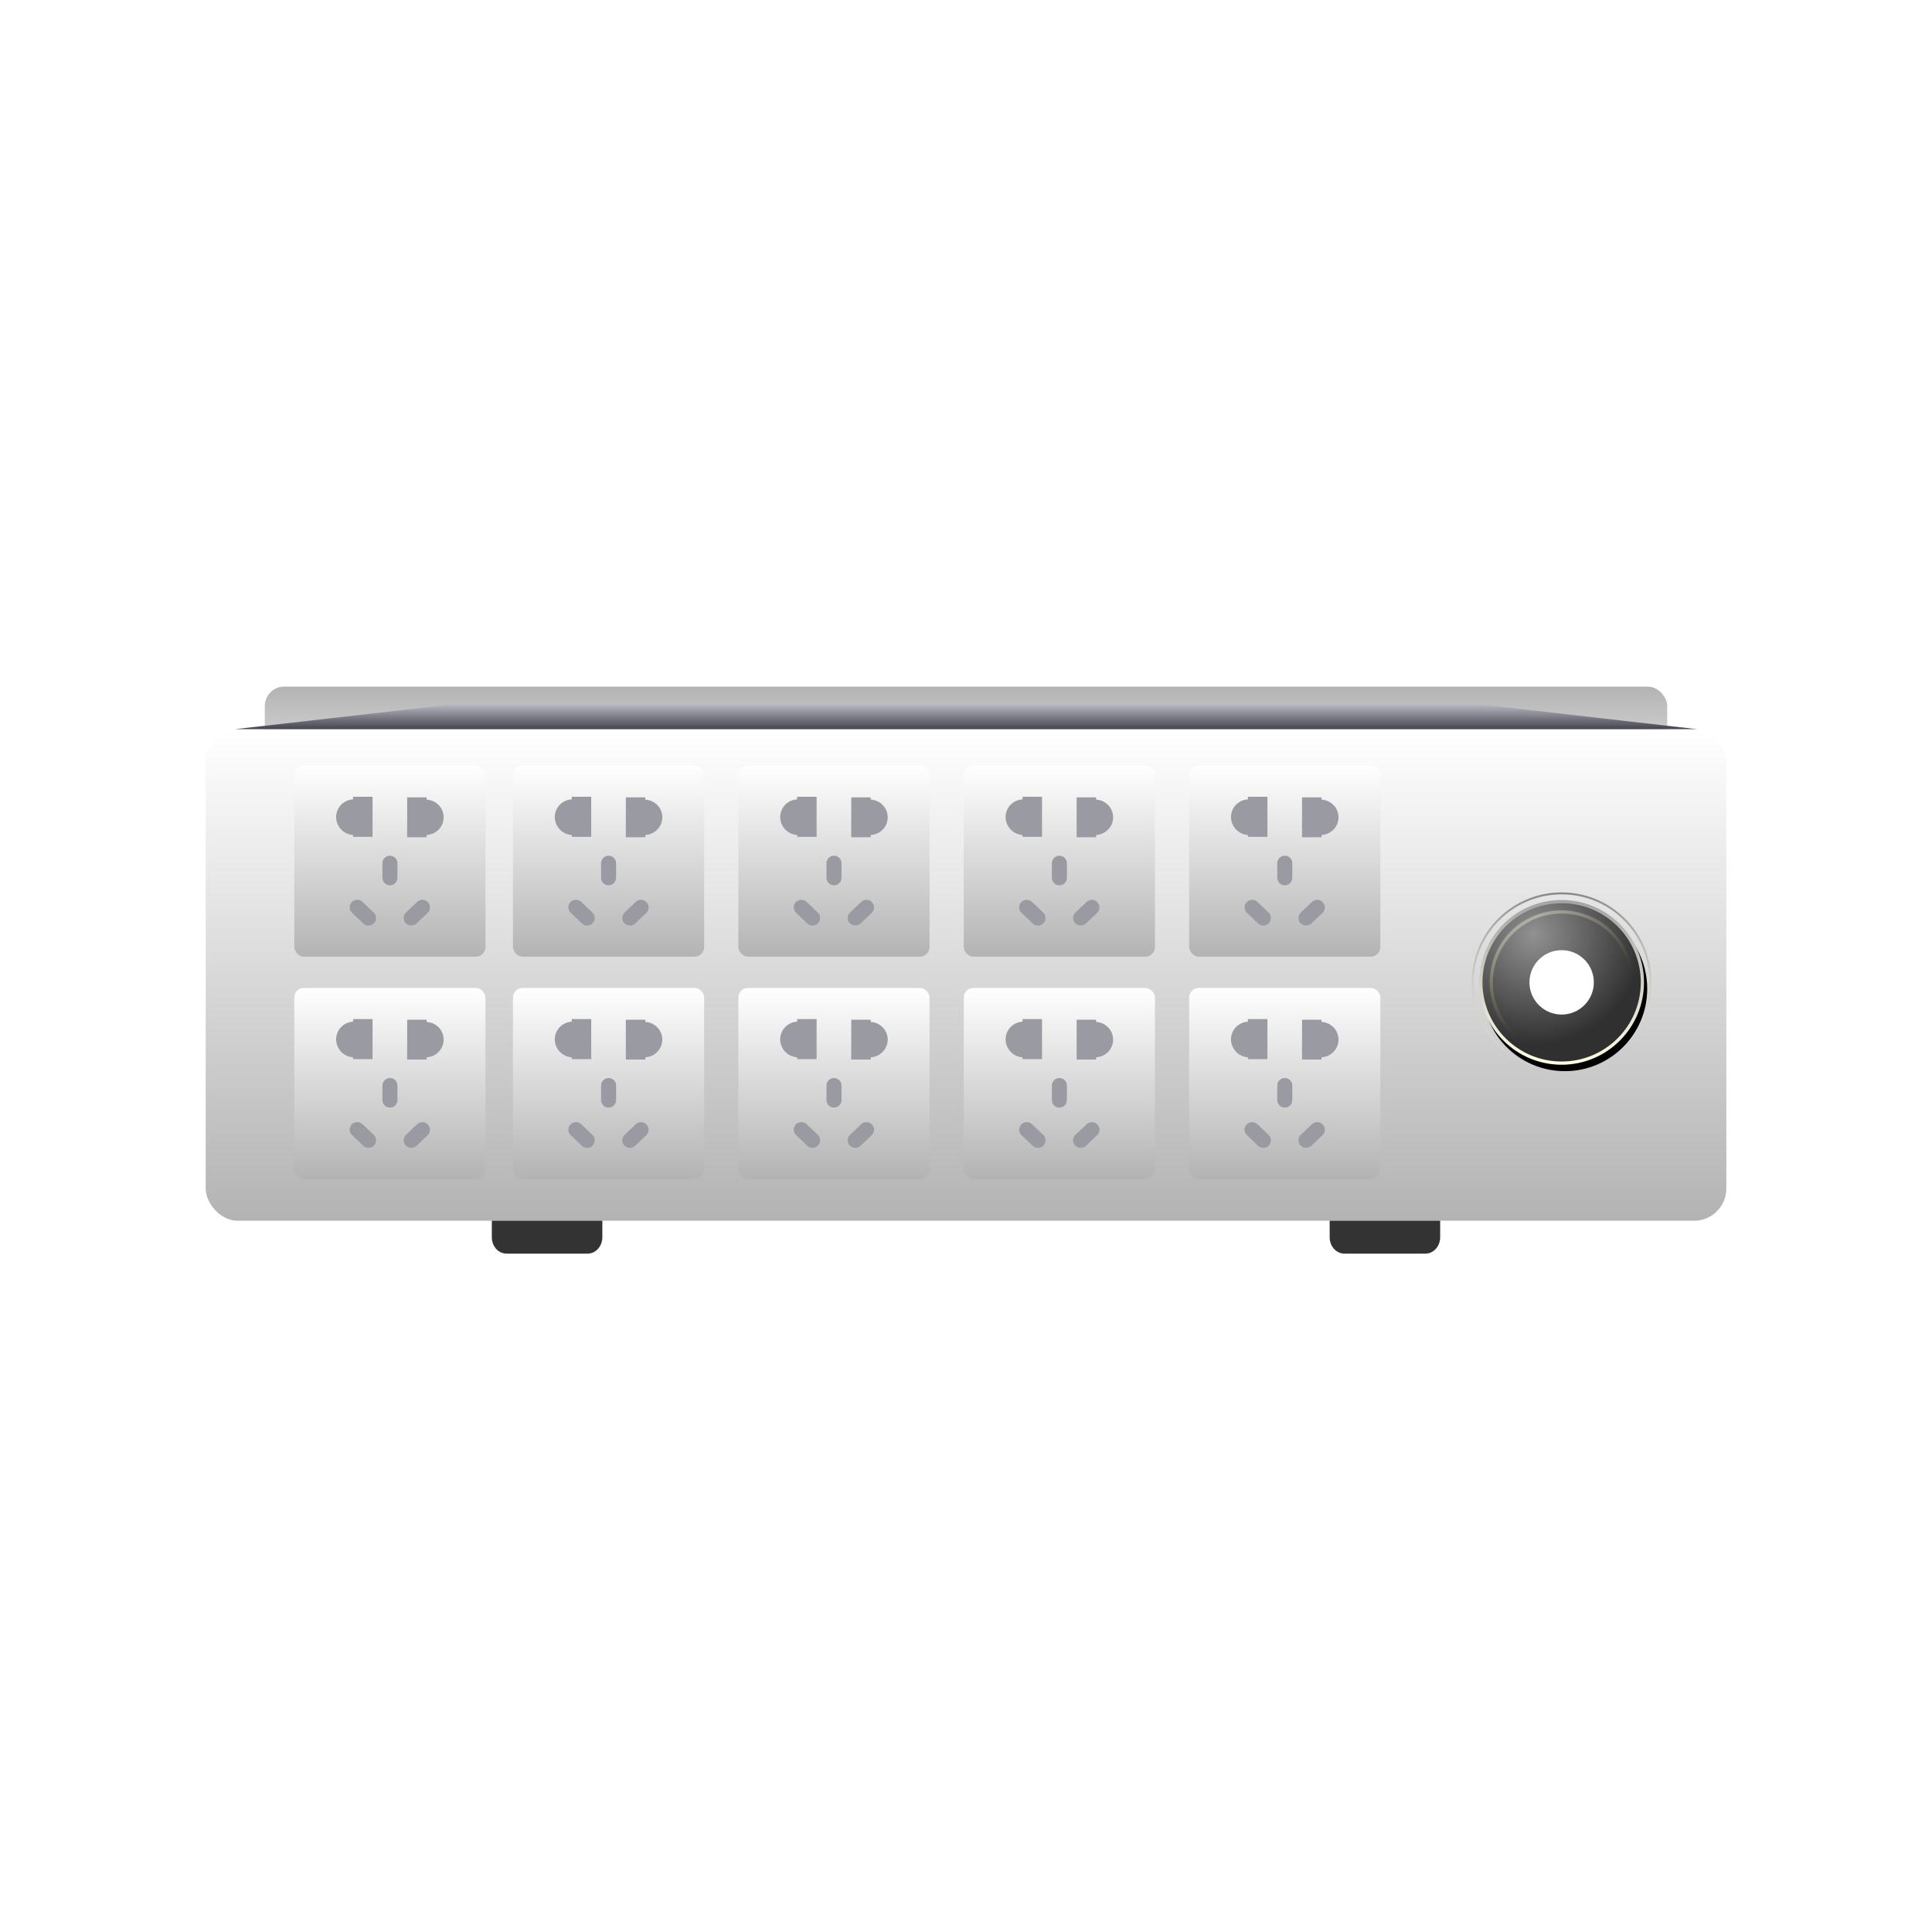 <?xml version="1.0" encoding="UTF-8"?>
<svg width="60px" height="60px" viewBox="0 0 60 60" version="1.1" xmlns="http://www.w3.org/2000/svg" xmlns:xlink="http://www.w3.org/1999/xlink">
    <title>icon/设备图/时序电源/off</title>
    <defs>
        <circle id="path-1" cx="30" cy="30" r="30"></circle>
        <mask id="mask-2" maskContentUnits="userSpaceOnUse" maskUnits="objectBoundingBox" x="0" y="0" width="60" height="60" fill="white">
            <use xlink:href="#path-1"></use>
        </mask>
        <linearGradient x1="50%" y1="0%" x2="50%" y2="100%" id="linearGradient-3">
            <stop stop-color="#B3B3B3" offset="0%"></stop>
            <stop stop-color="#FFFFFF" offset="100%"></stop>
        </linearGradient>
        <linearGradient x1="50%" y1="0%" x2="50%" y2="100%" id="linearGradient-4">
            <stop stop-color="#FFFFFF" offset="0%"></stop>
            <stop stop-color="#B3B3B3" offset="100%"></stop>
        </linearGradient>
        <linearGradient x1="50%" y1="0%" x2="50%" y2="100%" id="linearGradient-5">
            <stop stop-color="#FFFFFF" offset="0%"></stop>
            <stop stop-color="#B3B3B3" offset="100%"></stop>
        </linearGradient>
        <linearGradient x1="50%" y1="0%" x2="50%" y2="100%" id="linearGradient-6">
            <stop stop-color="#BABAC5" offset="0%"></stop>
            <stop stop-color="#454550" offset="100%"></stop>
        </linearGradient>
        <linearGradient x1="50%" y1="0%" x2="50%" y2="98.899%" id="linearGradient-7">
            <stop stop-color="#888888" offset="0%"></stop>
            <stop stop-color="#FFFCE3" stop-opacity="0" offset="100%"></stop>
        </linearGradient>
        <radialGradient cx="32.667%" cy="20.293%" fx="32.667%" fy="20.293%" r="68.748%" id="radialGradient-8">
            <stop stop-color="#919191" offset="0%"></stop>
            <stop stop-color="#303030" offset="100%"></stop>
        </radialGradient>
        <linearGradient x1="50%" y1="0%" x2="50%" y2="98.899%" id="linearGradient-9">
            <stop stop-color="#A5A5A5" offset="0%"></stop>
            <stop stop-color="#FFFCE3" offset="100%"></stop>
        </linearGradient>
        <circle id="path-10" cx="3.558" cy="3.558" r="2.558"></circle>
        <filter x="-2.0%" y="-2.0%" width="105.9%" height="107.8%" filterUnits="objectBoundingBox" id="filter-11">
            <feOffset dx="0.1" dy="0.2" in="SourceAlpha" result="shadowOffsetOuter1"></feOffset>
            <feComposite in="shadowOffsetOuter1" in2="SourceAlpha" operator="out" result="shadowOffsetOuter1"></feComposite>
            <feColorMatrix values="0 0 0 0 0   0 0 0 0 0   0 0 0 0 0  0 0 0 0.3 0" type="matrix" in="shadowOffsetOuter1"></feColorMatrix>
        </filter>
        <linearGradient x1="50%" y1="0%" x2="50%" y2="98.899%" id="linearGradient-12">
            <stop stop-color="#FFFCE3" stop-opacity="0.7" offset="0%"></stop>
            <stop stop-color="#EDDD6D" stop-opacity="0" offset="65.57%"></stop>
        </linearGradient>
    </defs>
    <g id="icon/设备图/时序电源/off" stroke="none" stroke-width="1" fill="none" fill-rule="evenodd">
        <g id="编组-2">
            <use id="椭圆形" stroke="" mask="url(#mask-2)" stroke-width="6" opacity="0" stroke-dasharray="2,2" xlink:href="#path-1"></use>
            <g id="编组" transform="translate(6, 20.5)">
                <rect id="矩形" fill="url(#linearGradient-3)" fill-rule="nonzero" x="2.224" y="0.824" width="43.552" height="4.38" rx="0.6"></rect>
                <rect id="矩形" fill="url(#linearGradient-4)" fill-rule="nonzero" x="0.388" y="2.144" width="47.225" height="15.267" rx="1"></rect>
                <path d="M12.706,17.411 L12.706,17.921 C12.706,18.203 12.502,18.432 12.251,18.432 L9.729,18.432 C9.608,18.432 9.492,18.378 9.406,18.282 C9.321,18.186 9.273,18.057 9.274,17.921 L9.274,17.411 L12.706,17.411 Z M38.726,17.411 L38.726,17.921 C38.726,18.203 38.522,18.432 38.271,18.432 L35.749,18.432 C35.628,18.432 35.512,18.378 35.426,18.282 C35.341,18.186 35.293,18.057 35.294,17.921 L35.294,17.411 L38.726,17.411 Z" id="形状结合" fill="#333333" fill-rule="nonzero"></path>
                <g id="编组-6" transform="translate(3.139, 3.277)" fill-rule="nonzero">
                    <g id="编组-4">
                        <rect id="矩形" fill="url(#linearGradient-5)" x="0" y="0" width="5.938" height="5.934" rx="0.3"></rect>
                        <path d="M4.111,2.154 C4.294,2.145 4.461,2.047 4.558,1.891 C4.666,1.716 4.666,1.495 4.558,1.319 C4.461,1.164 4.294,1.065 4.111,1.056 L4.111,0.987 L3.506,0.987 L3.506,2.224 L4.111,2.224 L4.111,2.154 Z M1.826,2.154 L1.826,2.212 L2.431,2.212 L2.431,0.967 L1.826,0.967 L1.826,1.048 C1.643,1.057 1.476,1.155 1.38,1.311 C1.272,1.487 1.272,1.708 1.38,1.883 C1.474,2.042 1.642,2.144 1.826,2.154 Z M2.971,3.717 C3.033,3.717 3.094,3.692 3.138,3.646 C3.182,3.601 3.205,3.54 3.204,3.477 L3.204,3.031 C3.204,2.902 3.099,2.798 2.971,2.798 C2.842,2.798 2.737,2.902 2.737,3.031 L2.737,3.477 C2.736,3.54 2.759,3.601 2.803,3.646 C2.847,3.692 2.908,3.717 2.971,3.717 L2.971,3.717 Z M1.949,4.168 C1.854,4.171 1.771,4.229 1.737,4.317 C1.703,4.405 1.725,4.505 1.793,4.57 L2.14,4.901 C2.184,4.945 2.244,4.969 2.306,4.967 C2.368,4.967 2.428,4.941 2.472,4.897 C2.516,4.852 2.54,4.792 2.539,4.729 C2.539,4.666 2.513,4.607 2.468,4.564 L2.121,4.233 C2.074,4.189 2.012,4.166 1.949,4.168 L1.949,4.168 Z M3.634,4.965 C3.695,4.966 3.754,4.943 3.799,4.901 L4.146,4.57 C4.237,4.479 4.237,4.331 4.146,4.24 C4.103,4.194 4.043,4.168 3.981,4.168 C3.919,4.167 3.86,4.19 3.815,4.233 L3.468,4.564 C3.423,4.606 3.397,4.665 3.395,4.727 C3.394,4.789 3.417,4.849 3.46,4.894 C3.506,4.94 3.568,4.966 3.634,4.965 L3.634,4.965 Z" id="形状" fill="#9A9BA2"></path>
                    </g>
                    <g id="编组-4" transform="translate(0, 6.904)">
                        <rect id="矩形" fill="url(#linearGradient-5)" x="0" y="0" width="5.938" height="5.934" rx="0.3"></rect>
                        <path d="M4.111,2.154 C4.294,2.145 4.461,2.047 4.558,1.891 C4.666,1.716 4.666,1.495 4.558,1.319 C4.461,1.164 4.294,1.065 4.111,1.056 L4.111,0.987 L3.506,0.987 L3.506,2.224 L4.111,2.224 L4.111,2.154 Z M1.826,2.154 L1.826,2.212 L2.431,2.212 L2.431,0.967 L1.826,0.967 L1.826,1.048 C1.643,1.057 1.476,1.155 1.38,1.311 C1.272,1.487 1.272,1.708 1.38,1.883 C1.474,2.042 1.642,2.144 1.826,2.154 Z M2.971,3.717 C3.033,3.717 3.094,3.692 3.138,3.646 C3.182,3.601 3.205,3.54 3.204,3.477 L3.204,3.031 C3.204,2.902 3.099,2.798 2.971,2.798 C2.842,2.798 2.737,2.902 2.737,3.031 L2.737,3.477 C2.736,3.54 2.759,3.601 2.803,3.646 C2.847,3.692 2.908,3.717 2.971,3.717 L2.971,3.717 Z M1.949,4.168 C1.854,4.171 1.771,4.229 1.737,4.317 C1.703,4.405 1.725,4.505 1.793,4.57 L2.14,4.901 C2.184,4.945 2.244,4.969 2.306,4.967 C2.368,4.967 2.428,4.941 2.472,4.897 C2.516,4.852 2.54,4.792 2.539,4.729 C2.539,4.666 2.513,4.607 2.468,4.564 L2.121,4.233 C2.074,4.189 2.012,4.166 1.949,4.168 L1.949,4.168 Z M3.634,4.965 C3.695,4.966 3.754,4.943 3.799,4.901 L4.146,4.57 C4.237,4.479 4.237,4.331 4.146,4.24 C4.103,4.194 4.043,4.168 3.981,4.168 C3.919,4.167 3.86,4.19 3.815,4.233 L3.468,4.564 C3.423,4.606 3.397,4.665 3.395,4.727 C3.394,4.789 3.417,4.849 3.46,4.894 C3.506,4.94 3.568,4.966 3.634,4.965 L3.634,4.965 Z" id="形状" fill="#9A9BA2"></path>
                    </g>
                    <g id="编组-4" transform="translate(6.791, 0)">
                        <rect id="矩形" fill="url(#linearGradient-5)" x="0" y="0" width="5.938" height="5.934" rx="0.3"></rect>
                        <path d="M4.111,2.154 C4.294,2.145 4.461,2.047 4.558,1.891 C4.666,1.716 4.666,1.495 4.558,1.319 C4.461,1.164 4.294,1.065 4.111,1.056 L4.111,0.987 L3.506,0.987 L3.506,2.224 L4.111,2.224 L4.111,2.154 Z M1.826,2.154 L1.826,2.212 L2.431,2.212 L2.431,0.967 L1.826,0.967 L1.826,1.048 C1.643,1.057 1.476,1.155 1.38,1.311 C1.272,1.487 1.272,1.708 1.38,1.883 C1.474,2.042 1.642,2.144 1.826,2.154 Z M2.971,3.717 C3.033,3.717 3.094,3.692 3.138,3.646 C3.182,3.601 3.205,3.54 3.204,3.477 L3.204,3.031 C3.204,2.902 3.099,2.798 2.971,2.798 C2.842,2.798 2.737,2.902 2.737,3.031 L2.737,3.477 C2.736,3.54 2.759,3.601 2.803,3.646 C2.847,3.692 2.908,3.717 2.971,3.717 L2.971,3.717 Z M1.949,4.168 C1.854,4.171 1.771,4.229 1.737,4.317 C1.703,4.405 1.725,4.505 1.793,4.57 L2.14,4.901 C2.184,4.945 2.244,4.969 2.306,4.967 C2.368,4.967 2.428,4.941 2.472,4.897 C2.516,4.852 2.54,4.792 2.539,4.729 C2.539,4.666 2.513,4.607 2.468,4.564 L2.121,4.233 C2.074,4.189 2.012,4.166 1.949,4.168 L1.949,4.168 Z M3.634,4.965 C3.695,4.966 3.754,4.943 3.799,4.901 L4.146,4.57 C4.237,4.479 4.237,4.331 4.146,4.24 C4.103,4.194 4.043,4.168 3.981,4.168 C3.919,4.167 3.86,4.19 3.815,4.233 L3.468,4.564 C3.423,4.606 3.397,4.665 3.395,4.727 C3.394,4.789 3.417,4.849 3.46,4.894 C3.506,4.94 3.568,4.966 3.634,4.965 L3.634,4.965 Z" id="形状" fill="#9A9BA2"></path>
                    </g>
                    <g id="编组-4" transform="translate(6.791, 6.904)">
                        <rect id="矩形" fill="url(#linearGradient-5)" x="0" y="0" width="5.938" height="5.934" rx="0.3"></rect>
                        <path d="M4.111,2.154 C4.294,2.145 4.461,2.047 4.558,1.891 C4.666,1.716 4.666,1.495 4.558,1.319 C4.461,1.164 4.294,1.065 4.111,1.056 L4.111,0.987 L3.506,0.987 L3.506,2.224 L4.111,2.224 L4.111,2.154 Z M1.826,2.154 L1.826,2.212 L2.431,2.212 L2.431,0.967 L1.826,0.967 L1.826,1.048 C1.643,1.057 1.476,1.155 1.38,1.311 C1.272,1.487 1.272,1.708 1.38,1.883 C1.474,2.042 1.642,2.144 1.826,2.154 Z M2.971,3.717 C3.033,3.717 3.094,3.692 3.138,3.646 C3.182,3.601 3.205,3.54 3.204,3.477 L3.204,3.031 C3.204,2.902 3.099,2.798 2.971,2.798 C2.842,2.798 2.737,2.902 2.737,3.031 L2.737,3.477 C2.736,3.54 2.759,3.601 2.803,3.646 C2.847,3.692 2.908,3.717 2.971,3.717 L2.971,3.717 Z M1.949,4.168 C1.854,4.171 1.771,4.229 1.737,4.317 C1.703,4.405 1.725,4.505 1.793,4.57 L2.14,4.901 C2.184,4.945 2.244,4.969 2.306,4.967 C2.368,4.967 2.428,4.941 2.472,4.897 C2.516,4.852 2.54,4.792 2.539,4.729 C2.539,4.666 2.513,4.607 2.468,4.564 L2.121,4.233 C2.074,4.189 2.012,4.166 1.949,4.168 L1.949,4.168 Z M3.634,4.965 C3.695,4.966 3.754,4.943 3.799,4.901 L4.146,4.57 C4.237,4.479 4.237,4.331 4.146,4.24 C4.103,4.194 4.043,4.168 3.981,4.168 C3.919,4.167 3.86,4.19 3.815,4.233 L3.468,4.564 C3.423,4.606 3.397,4.665 3.395,4.727 C3.394,4.789 3.417,4.849 3.46,4.894 C3.506,4.94 3.568,4.966 3.634,4.965 L3.634,4.965 Z" id="形状" fill="#9A9BA2"></path>
                    </g>
                    <g id="编组-4" transform="translate(13.791, 0)">
                        <rect id="矩形" fill="url(#linearGradient-5)" x="0" y="0" width="5.938" height="5.934" rx="0.3"></rect>
                        <path d="M4.111,2.154 C4.294,2.145 4.461,2.047 4.558,1.891 C4.666,1.716 4.666,1.495 4.558,1.319 C4.461,1.164 4.294,1.065 4.111,1.056 L4.111,0.987 L3.506,0.987 L3.506,2.224 L4.111,2.224 L4.111,2.154 Z M1.826,2.154 L1.826,2.212 L2.431,2.212 L2.431,0.967 L1.826,0.967 L1.826,1.048 C1.643,1.057 1.476,1.155 1.38,1.311 C1.272,1.487 1.272,1.708 1.38,1.883 C1.474,2.042 1.642,2.144 1.826,2.154 Z M2.971,3.717 C3.033,3.717 3.094,3.692 3.138,3.646 C3.182,3.601 3.205,3.54 3.204,3.477 L3.204,3.031 C3.204,2.902 3.099,2.798 2.971,2.798 C2.842,2.798 2.737,2.902 2.737,3.031 L2.737,3.477 C2.736,3.54 2.759,3.601 2.803,3.646 C2.847,3.692 2.908,3.717 2.971,3.717 L2.971,3.717 Z M1.949,4.168 C1.854,4.171 1.771,4.229 1.737,4.317 C1.703,4.405 1.725,4.505 1.793,4.57 L2.14,4.901 C2.184,4.945 2.244,4.969 2.306,4.967 C2.368,4.967 2.428,4.941 2.472,4.897 C2.516,4.852 2.54,4.792 2.539,4.729 C2.539,4.666 2.513,4.607 2.468,4.564 L2.121,4.233 C2.074,4.189 2.012,4.166 1.949,4.168 L1.949,4.168 Z M3.634,4.965 C3.695,4.966 3.754,4.943 3.799,4.901 L4.146,4.57 C4.237,4.479 4.237,4.331 4.146,4.24 C4.103,4.194 4.043,4.168 3.981,4.168 C3.919,4.167 3.86,4.19 3.815,4.233 L3.468,4.564 C3.423,4.606 3.397,4.665 3.395,4.727 C3.394,4.789 3.417,4.849 3.46,4.894 C3.506,4.94 3.568,4.966 3.634,4.965 L3.634,4.965 Z" id="形状" fill="#9A9BA2"></path>
                    </g>
                    <g id="编组-4" transform="translate(13.791, 6.904)">
                        <rect id="矩形" fill="url(#linearGradient-5)" x="0" y="0" width="5.938" height="5.934" rx="0.3"></rect>
                        <path d="M4.111,2.154 C4.294,2.145 4.461,2.047 4.558,1.891 C4.666,1.716 4.666,1.495 4.558,1.319 C4.461,1.164 4.294,1.065 4.111,1.056 L4.111,0.987 L3.506,0.987 L3.506,2.224 L4.111,2.224 L4.111,2.154 Z M1.826,2.154 L1.826,2.212 L2.431,2.212 L2.431,0.967 L1.826,0.967 L1.826,1.048 C1.643,1.057 1.476,1.155 1.38,1.311 C1.272,1.487 1.272,1.708 1.38,1.883 C1.474,2.042 1.642,2.144 1.826,2.154 Z M2.971,3.717 C3.033,3.717 3.094,3.692 3.138,3.646 C3.182,3.601 3.205,3.54 3.204,3.477 L3.204,3.031 C3.204,2.902 3.099,2.798 2.971,2.798 C2.842,2.798 2.737,2.902 2.737,3.031 L2.737,3.477 C2.736,3.54 2.759,3.601 2.803,3.646 C2.847,3.692 2.908,3.717 2.971,3.717 L2.971,3.717 Z M1.949,4.168 C1.854,4.171 1.771,4.229 1.737,4.317 C1.703,4.405 1.725,4.505 1.793,4.57 L2.14,4.901 C2.184,4.945 2.244,4.969 2.306,4.967 C2.368,4.967 2.428,4.941 2.472,4.897 C2.516,4.852 2.54,4.792 2.539,4.729 C2.539,4.666 2.513,4.607 2.468,4.564 L2.121,4.233 C2.074,4.189 2.012,4.166 1.949,4.168 L1.949,4.168 Z M3.634,4.965 C3.695,4.966 3.754,4.943 3.799,4.901 L4.146,4.57 C4.237,4.479 4.237,4.331 4.146,4.24 C4.103,4.194 4.043,4.168 3.981,4.168 C3.919,4.167 3.86,4.19 3.815,4.233 L3.468,4.564 C3.423,4.606 3.397,4.665 3.395,4.727 C3.394,4.789 3.417,4.849 3.46,4.894 C3.506,4.94 3.568,4.966 3.634,4.965 L3.634,4.965 Z" id="形状" fill="#9A9BA2"></path>
                    </g>
                    <g id="编组-4" transform="translate(20.791, 0)">
                        <rect id="矩形" fill="url(#linearGradient-5)" x="0" y="0" width="5.938" height="5.934" rx="0.3"></rect>
                        <path d="M4.111,2.154 C4.294,2.145 4.461,2.047 4.558,1.891 C4.666,1.716 4.666,1.495 4.558,1.319 C4.461,1.164 4.294,1.065 4.111,1.056 L4.111,0.987 L3.506,0.987 L3.506,2.224 L4.111,2.224 L4.111,2.154 Z M1.826,2.154 L1.826,2.212 L2.431,2.212 L2.431,0.967 L1.826,0.967 L1.826,1.048 C1.643,1.057 1.476,1.155 1.38,1.311 C1.272,1.487 1.272,1.708 1.38,1.883 C1.474,2.042 1.642,2.144 1.826,2.154 Z M2.971,3.717 C3.033,3.717 3.094,3.692 3.138,3.646 C3.182,3.601 3.205,3.54 3.204,3.477 L3.204,3.031 C3.204,2.902 3.099,2.798 2.971,2.798 C2.842,2.798 2.737,2.902 2.737,3.031 L2.737,3.477 C2.736,3.54 2.759,3.601 2.803,3.646 C2.847,3.692 2.908,3.717 2.971,3.717 L2.971,3.717 Z M1.949,4.168 C1.854,4.171 1.771,4.229 1.737,4.317 C1.703,4.405 1.725,4.505 1.793,4.57 L2.14,4.901 C2.184,4.945 2.244,4.969 2.306,4.967 C2.368,4.967 2.428,4.941 2.472,4.897 C2.516,4.852 2.54,4.792 2.539,4.729 C2.539,4.666 2.513,4.607 2.468,4.564 L2.121,4.233 C2.074,4.189 2.012,4.166 1.949,4.168 L1.949,4.168 Z M3.634,4.965 C3.695,4.966 3.754,4.943 3.799,4.901 L4.146,4.57 C4.237,4.479 4.237,4.331 4.146,4.24 C4.103,4.194 4.043,4.168 3.981,4.168 C3.919,4.167 3.86,4.19 3.815,4.233 L3.468,4.564 C3.423,4.606 3.397,4.665 3.395,4.727 C3.394,4.789 3.417,4.849 3.46,4.894 C3.506,4.94 3.568,4.966 3.634,4.965 L3.634,4.965 Z" id="形状" fill="#9A9BA2"></path>
                    </g>
                    <g id="编组-4" transform="translate(20.791, 6.904)">
                        <rect id="矩形" fill="url(#linearGradient-5)" x="0" y="0" width="5.938" height="5.934" rx="0.3"></rect>
                        <path d="M4.111,2.154 C4.294,2.145 4.461,2.047 4.558,1.891 C4.666,1.716 4.666,1.495 4.558,1.319 C4.461,1.164 4.294,1.065 4.111,1.056 L4.111,0.987 L3.506,0.987 L3.506,2.224 L4.111,2.224 L4.111,2.154 Z M1.826,2.154 L1.826,2.212 L2.431,2.212 L2.431,0.967 L1.826,0.967 L1.826,1.048 C1.643,1.057 1.476,1.155 1.38,1.311 C1.272,1.487 1.272,1.708 1.38,1.883 C1.474,2.042 1.642,2.144 1.826,2.154 Z M2.971,3.717 C3.033,3.717 3.094,3.692 3.138,3.646 C3.182,3.601 3.205,3.54 3.204,3.477 L3.204,3.031 C3.204,2.902 3.099,2.798 2.971,2.798 C2.842,2.798 2.737,2.902 2.737,3.031 L2.737,3.477 C2.736,3.54 2.759,3.601 2.803,3.646 C2.847,3.692 2.908,3.717 2.971,3.717 L2.971,3.717 Z M1.949,4.168 C1.854,4.171 1.771,4.229 1.737,4.317 C1.703,4.405 1.725,4.505 1.793,4.57 L2.14,4.901 C2.184,4.945 2.244,4.969 2.306,4.967 C2.368,4.967 2.428,4.941 2.472,4.897 C2.516,4.852 2.54,4.792 2.539,4.729 C2.539,4.666 2.513,4.607 2.468,4.564 L2.121,4.233 C2.074,4.189 2.012,4.166 1.949,4.168 L1.949,4.168 Z M3.634,4.965 C3.695,4.966 3.754,4.943 3.799,4.901 L4.146,4.57 C4.237,4.479 4.237,4.331 4.146,4.24 C4.103,4.194 4.043,4.168 3.981,4.168 C3.919,4.167 3.86,4.19 3.815,4.233 L3.468,4.564 C3.423,4.606 3.397,4.665 3.395,4.727 C3.394,4.789 3.417,4.849 3.46,4.894 C3.506,4.94 3.568,4.966 3.634,4.965 L3.634,4.965 Z" id="形状" fill="#9A9BA2"></path>
                    </g>
                    <g id="编组-4" transform="translate(27.791, 0)">
                        <rect id="矩形" fill="url(#linearGradient-5)" x="0" y="0" width="5.938" height="5.934" rx="0.3"></rect>
                        <path d="M4.111,2.154 C4.294,2.145 4.461,2.047 4.558,1.891 C4.666,1.716 4.666,1.495 4.558,1.319 C4.461,1.164 4.294,1.065 4.111,1.056 L4.111,0.987 L3.506,0.987 L3.506,2.224 L4.111,2.224 L4.111,2.154 Z M1.826,2.154 L1.826,2.212 L2.431,2.212 L2.431,0.967 L1.826,0.967 L1.826,1.048 C1.643,1.057 1.476,1.155 1.38,1.311 C1.272,1.487 1.272,1.708 1.38,1.883 C1.474,2.042 1.642,2.144 1.826,2.154 Z M2.971,3.717 C3.033,3.717 3.094,3.692 3.138,3.646 C3.182,3.601 3.205,3.54 3.204,3.477 L3.204,3.031 C3.204,2.902 3.099,2.798 2.971,2.798 C2.842,2.798 2.737,2.902 2.737,3.031 L2.737,3.477 C2.736,3.54 2.759,3.601 2.803,3.646 C2.847,3.692 2.908,3.717 2.971,3.717 L2.971,3.717 Z M1.949,4.168 C1.854,4.171 1.771,4.229 1.737,4.317 C1.703,4.405 1.725,4.505 1.793,4.57 L2.14,4.901 C2.184,4.945 2.244,4.969 2.306,4.967 C2.368,4.967 2.428,4.941 2.472,4.897 C2.516,4.852 2.54,4.792 2.539,4.729 C2.539,4.666 2.513,4.607 2.468,4.564 L2.121,4.233 C2.074,4.189 2.012,4.166 1.949,4.168 L1.949,4.168 Z M3.634,4.965 C3.695,4.966 3.754,4.943 3.799,4.901 L4.146,4.57 C4.237,4.479 4.237,4.331 4.146,4.24 C4.103,4.194 4.043,4.168 3.981,4.168 C3.919,4.167 3.86,4.19 3.815,4.233 L3.468,4.564 C3.423,4.606 3.397,4.665 3.395,4.727 C3.394,4.789 3.417,4.849 3.46,4.894 C3.506,4.94 3.568,4.966 3.634,4.965 L3.634,4.965 Z" id="形状" fill="#9A9BA2"></path>
                    </g>
                    <g id="编组-4" transform="translate(27.791, 6.904)">
                        <rect id="矩形" fill="url(#linearGradient-5)" x="0" y="0" width="5.938" height="5.934" rx="0.3"></rect>
                        <path d="M4.111,2.154 C4.294,2.145 4.461,2.047 4.558,1.891 C4.666,1.716 4.666,1.495 4.558,1.319 C4.461,1.164 4.294,1.065 4.111,1.056 L4.111,0.987 L3.506,0.987 L3.506,2.224 L4.111,2.224 L4.111,2.154 Z M1.826,2.154 L1.826,2.212 L2.431,2.212 L2.431,0.967 L1.826,0.967 L1.826,1.048 C1.643,1.057 1.476,1.155 1.38,1.311 C1.272,1.487 1.272,1.708 1.38,1.883 C1.474,2.042 1.642,2.144 1.826,2.154 Z M2.971,3.717 C3.033,3.717 3.094,3.692 3.138,3.646 C3.182,3.601 3.205,3.54 3.204,3.477 L3.204,3.031 C3.204,2.902 3.099,2.798 2.971,2.798 C2.842,2.798 2.737,2.902 2.737,3.031 L2.737,3.477 C2.736,3.54 2.759,3.601 2.803,3.646 C2.847,3.692 2.908,3.717 2.971,3.717 L2.971,3.717 Z M1.949,4.168 C1.854,4.171 1.771,4.229 1.737,4.317 C1.703,4.405 1.725,4.505 1.793,4.57 L2.14,4.901 C2.184,4.945 2.244,4.969 2.306,4.967 C2.368,4.967 2.428,4.941 2.472,4.897 C2.516,4.852 2.54,4.792 2.539,4.729 C2.539,4.666 2.513,4.607 2.468,4.564 L2.121,4.233 C2.074,4.189 2.012,4.166 1.949,4.168 L1.949,4.168 Z M3.634,4.965 C3.695,4.966 3.754,4.943 3.799,4.901 L4.146,4.57 C4.237,4.479 4.237,4.331 4.146,4.24 C4.103,4.194 4.043,4.168 3.981,4.168 C3.919,4.167 3.86,4.19 3.815,4.233 L3.468,4.564 C3.423,4.606 3.397,4.665 3.395,4.727 C3.394,4.789 3.417,4.849 3.46,4.894 C3.506,4.94 3.568,4.966 3.634,4.965 L3.634,4.965 Z" id="形状" fill="#9A9BA2"></path>
                    </g>
                </g>
                <path d="M39.722,1.366 C39.827,1.366 39.932,1.372 40.034,1.384 L46.696,2.144 L1.304,2.144 L7.966,1.384 C8.068,1.372 8.173,1.366 8.278,1.366 L39.722,1.366 Z" id="Fill-1" fill="url(#linearGradient-6)" fill-rule="nonzero"></path>
                <g id="编组-3" transform="translate(38.94, 6.45)">
                    <circle id="椭圆形备份-5" stroke="url(#linearGradient-7)" stroke-width="0.06" cx="3.558" cy="3.558" r="2.763"></circle>
                    <g id="椭圆形备份-3">
                        <use fill="black" fill-opacity="1" filter="url(#filter-11)" xlink:href="#path-10"></use>
                        <circle stroke="url(#linearGradient-9)" stroke-width="0.1" stroke-linejoin="square" fill="url(#radialGradient-8)" fill-rule="evenodd" cx="3.558" cy="3.558" r="2.508"></circle>
                    </g>
                    <circle id="椭圆形备份-4" stroke="url(#linearGradient-12)" stroke-width="0.1" opacity="0.5" transform="translate(3.558, 3.558) rotate(-30) translate(-3.558, -3.558) " cx="3.558" cy="3.558" r="2.185"></circle>
                    <circle id="椭圆形" fill="#FFFFFF" cx="3.558" cy="3.558" r="1"></circle>
                </g>
            </g>
        </g>
    </g>
</svg>